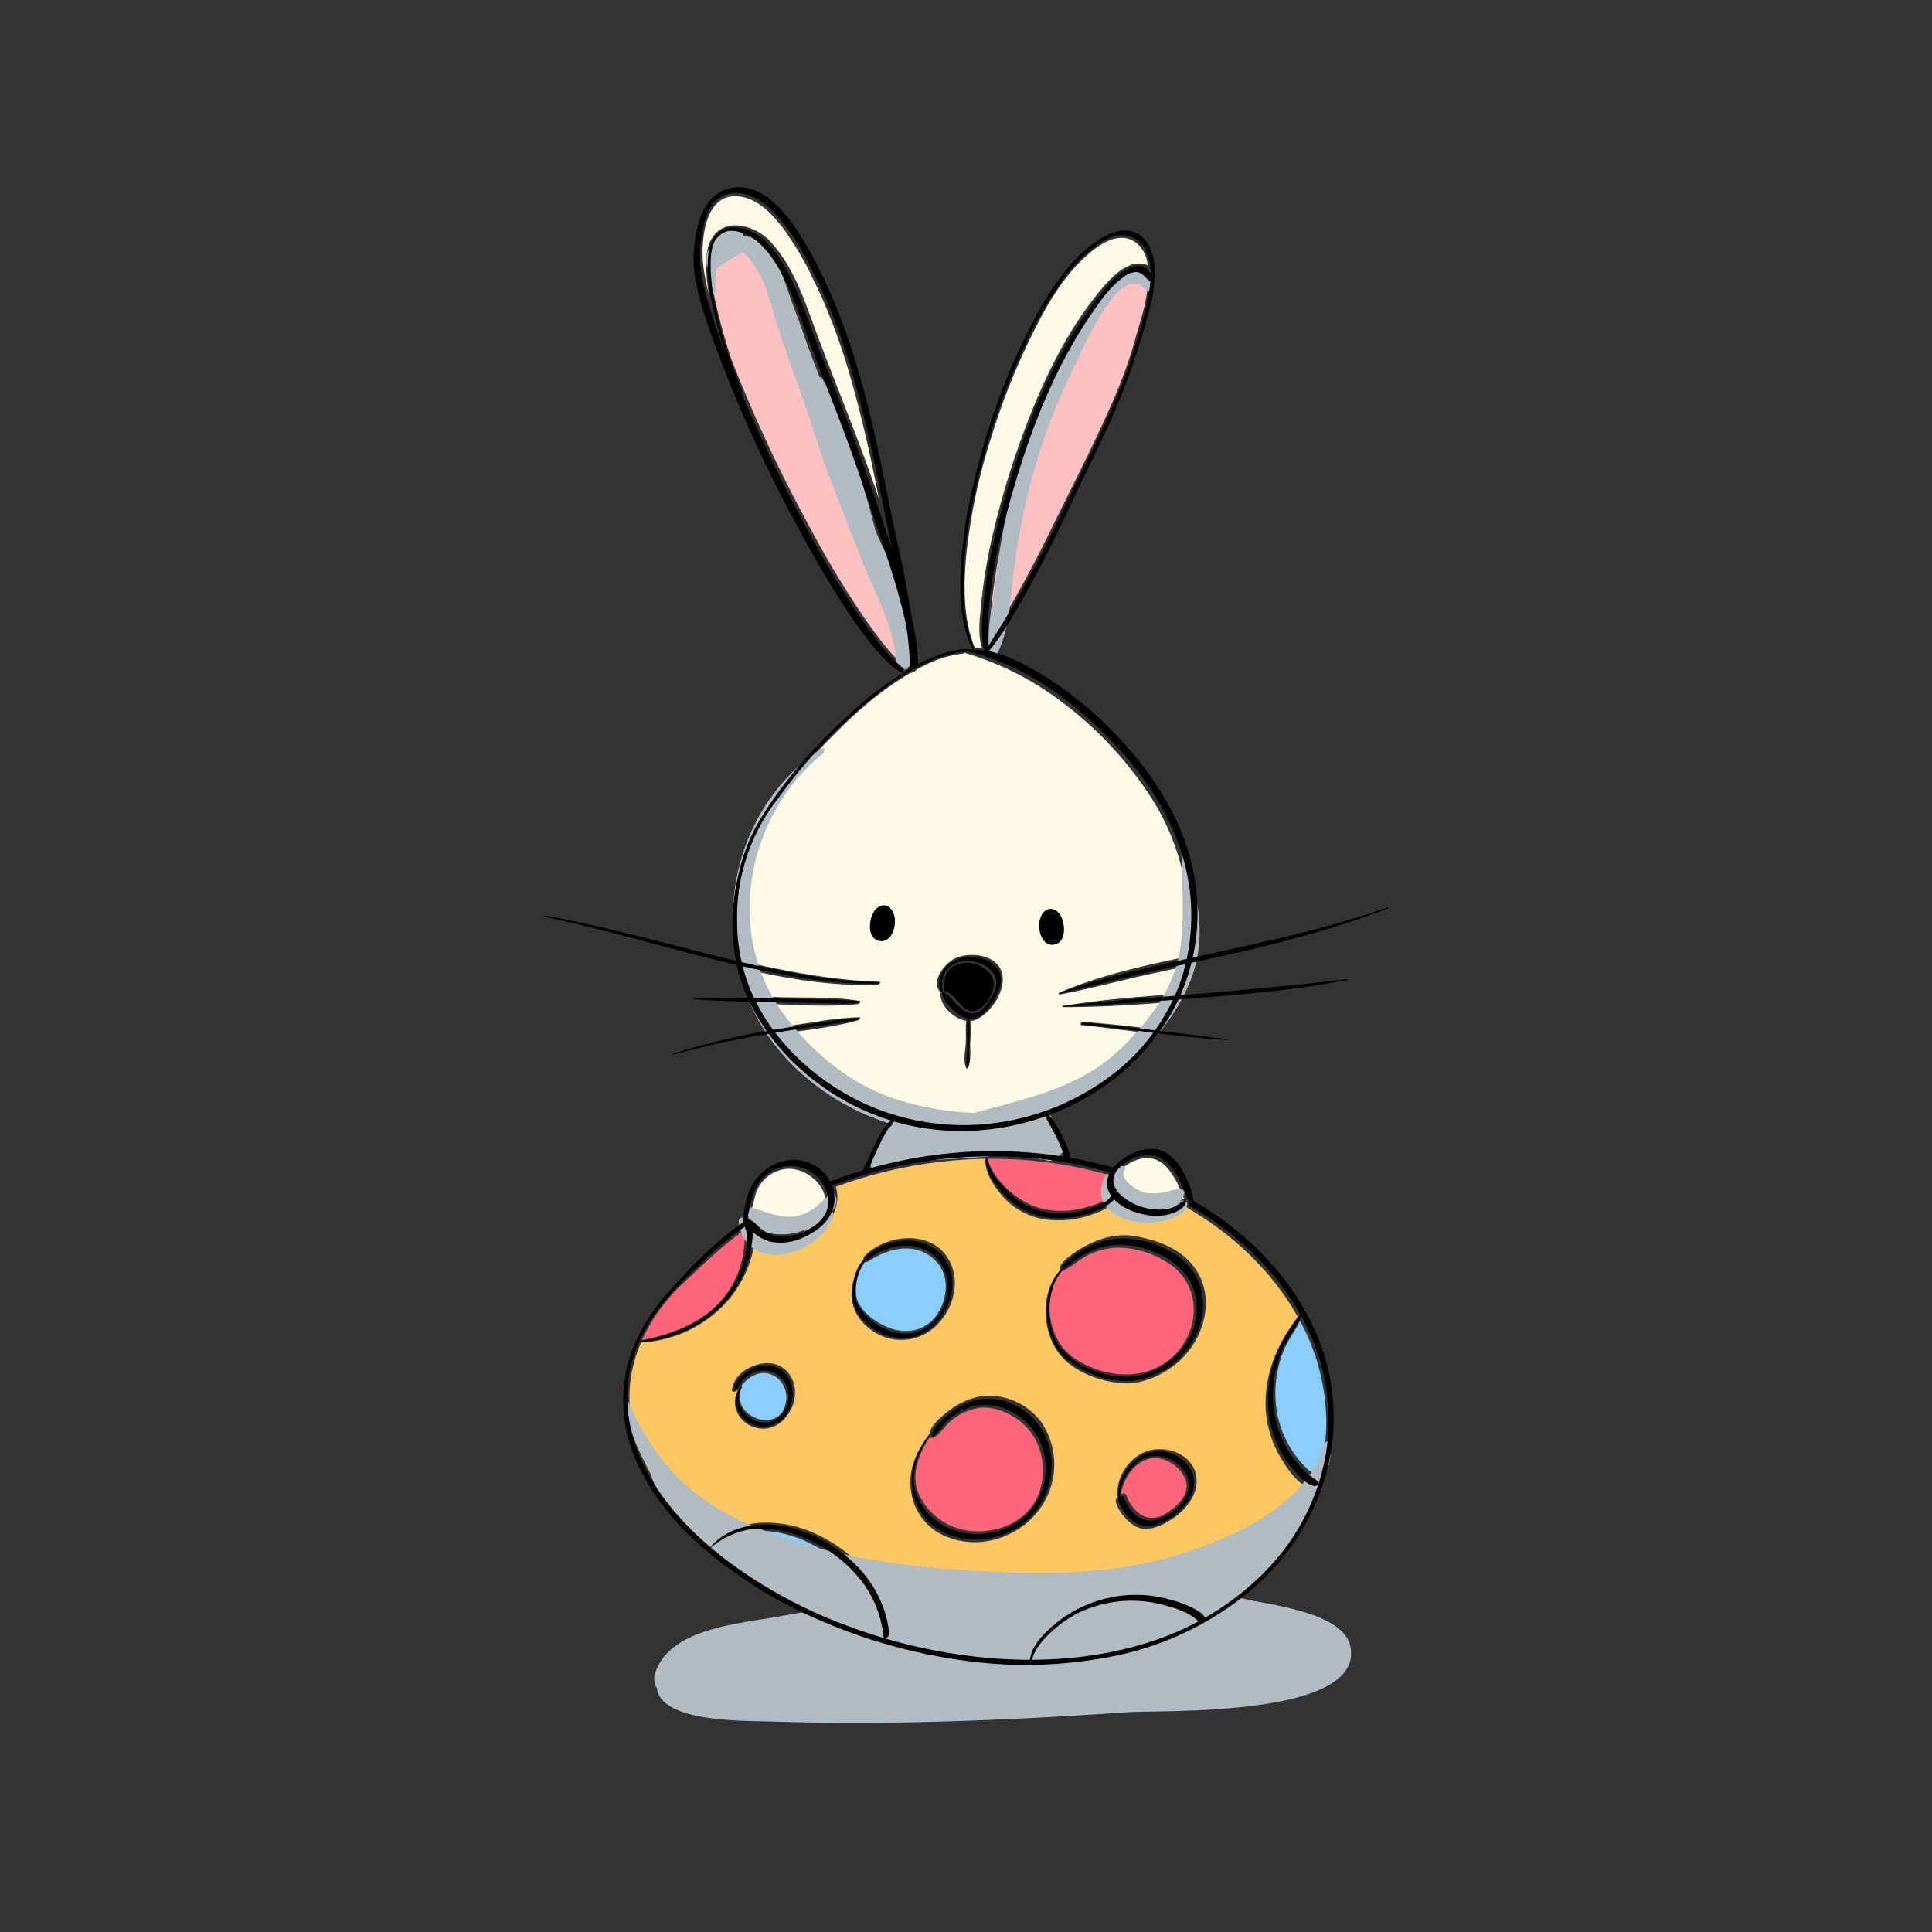<svg xmlns="http://www.w3.org/2000/svg" viewBox="0 0 500 500"><rect x="0" y="0" width="500" height="500" fill="#333333" stroke="none"/><defs><style>.cls-1{isolation:isolate;}.cls-2{fill:#b1bbc4;mix-blend-mode:multiply;}.cls-3{fill:#fffae6;}.cls-4{fill:#ff6679;}.cls-5{fill:#ffc0c0;}.cls-6{fill:#8acdff;}.cls-7{fill:#ffc764;}</style></defs><title>Prancheta 3</title><g class="cls-1"><g id="Camada_1" data-name="Camada 1"><path class="cls-2" d="M349.51,426.23C347.93,417.55,329.79,415.5,323,414c-13.41-3-27.22-4.05-40.94-4.25-27.11-.38-54.25,3.85-80.85,8.66-9.81,1.78-27.76,3-31.56,14.34a4.75,4.75,0,0,0,.38,4.24,4.44,4.44,0,0,0,.24,1.1c2.84,7.66,22.55,7.22,28.71,7.42,30.88,1,61.67-.24,92.47-2.37C300.55,442.48,352.86,444.62,349.51,426.23Z"/><path class="cls-3" d="M195.25,315.19c2.19,2.31,4.86,4.35,8.23,4.09a13.54,13.54,0,0,0,8.22-3.47,7,7,0,0,0,.21-9.34c-2.35-3-6.28-4.77-10.07-3.63a9.35,9.35,0,0,0-6.4,6.62,53.12,53.12,0,0,1-1.66,5.74l.08,0C194.27,315,194.89,314.8,195.25,315.19Z"/><path class="cls-4" d="M269.52,312.77a22.52,22.52,0,0,0,11.41-.3c1.9-.54,4.35-1.11,5.79-2.59a5.79,5.79,0,0,1-1-3.89,6.83,6.83,0,0,1,.59-2.08,110.18,110.18,0,0,0-30.7-4C257.2,305.73,263.84,311.4,269.52,312.77Z"/><path class="cls-3" d="M274.42,298.51c0-.13-.07-.27-.11-.39-.52-1.34-1.13-2.62-1.76-3.91s-1.25-2.36-1.82-3.57a7.49,7.49,0,0,1-.29-1.09,64.4,64.4,0,0,1-35.28,2.4c-1.34-.3-2.69-.65-4-1-1.45,1.65-2.42,4.19-3.24,6-.61,1.34-1.13,3.1-1.87,4.65A119.47,119.47,0,0,1,274.42,298.51Z"/><path class="cls-3" d="M259,289.68c14.94-2.38,29.53-10,38.66-22.22-5.93-.74-11.85-1.55-17.78-2.17-.56-.05,0-.91.42-.88q9.09.78,18.18,1.89a50.54,50.54,0,0,0,2.73-4.31c.48-.87.9-1.75,1.32-2.63-9.17.72-18.35,1.33-27.54,1.28-.19,0,0-.29.11-.31,9.38-1.58,18.87-2.31,28.35-3a48.14,48.14,0,0,0,2.36-7c-3.79.81-7.58,1.61-11.36,2.47-6.74,1.53-13.44,3.34-20.24,4.58-.39.07-.13-.45.07-.54,10.16-4.34,21.22-6.84,32.14-9.11,2.84-14.36-.71-29.56-9-42.09a96.88,96.88,0,0,0-24-25,77.51,77.51,0,0,0-23.8-11.69,1,1,0,0,1-.41.2,29.07,29.07,0,0,0-8.88,2.55c-1,.47-2,1-3,1.49a3,3,0,0,1-1.73,1c-7.28,4.18-13.77,9.85-19.62,15.77a124.52,124.52,0,0,0-17.7,21.88,50.71,50.71,0,0,0-6.94,28.58,45.36,45.36,0,0,0,1.23,8.42c11.51,2.69,23.12,4.82,35,5.25.45,0,0,.68-.34.7-11.43.56-22.87-1.37-34.07-3.9a45.87,45.87,0,0,0,2.67,7.09q3,0,6,.1c6.78.16,13.9-.16,20.59.94.57.1-.07.81-.4.84-7.22.76-14.77.25-22,0l-3.2-.09a49.34,49.34,0,0,0,4,6.3q5.19-.9,10.4-1.63a80.48,80.48,0,0,1,11.15-1.18c.52,0,0,.72-.29.79-6.5,1.82-13.39,2.54-20.13,3.49a52.29,52.29,0,0,0,3.69,4.2C219.57,285.78,239.3,292.83,259,289.68Zm15-53.3c1.49,1.68,2.18,6.89-.74,7.92s-4.46-2.33-4.34-5.05C269.13,235.79,271.84,233.89,274.05,236.38Zm-47,6.94c-2.87-1.16-1.95-6.33-.4-7.95,2.31-2.39,4.94-.38,5,3.09C231.6,241.18,229.88,244.46,227,243.32Zm16.37,14a.79.79,0,0,1,.16-.43c-3.07-2.69,1.13-7.87,3.91-9,4.06-1.66,11.19-.75,12,4.53.68,4.23-3,9.72-6.79,11.45a4.19,4.19,0,0,1-1.51.37,43.81,43.81,0,0,1-.06,5.74c0,2.09.27,4.38-.52,6.33-.05.14-.34.37-.45.17-1-1.74-.21-4.86-.16-6.81s-.07-3.69.1-5.5C246.83,263.68,243.33,260.29,243.41,257.32Z"/><path d="M257.19,254.76c-.12-4.06-5.19-6.31-8.79-5.35-3.87,1-4.07,3.78-4.23,7.08a1,1,0,0,1,.24,0c3,.54,4,5,7.29,5.16C254.39,261.76,257.26,257.18,257.19,254.76Z"/><path class="cls-3" d="M184.42,61.37c3.58-5.28,11.15-2.87,14.81,1,6.54,6.92,9.4,16.7,12.68,25.41C217,101.21,222.45,114.44,227.1,128c.12.37.25.74.38,1.11-1-5-2-9.94-3.14-14.88-3.27-14.36-7.29-28.71-13.88-41.93A79.2,79.2,0,0,0,202.62,59c-3-3.87-7-8.09-12.22-8.22-8.22-.21-9.08,12-8.38,18.07a49.91,49.91,0,0,0,1.46,7.3,45.64,45.64,0,0,1-.69-5.93C182.66,67.29,182.73,63.86,184.42,61.37Z"/><path class="cls-3" d="M252.23,167.67c.64,0,1.27,0,1.89,0-1.15-3.56-.52-8-.17-11.52a134.55,134.55,0,0,1,2.55-16A220.77,220.77,0,0,1,267.2,106c4.3-10.56,9.68-21.12,16.88-30,2.22-2.75,5-6,8.35-7.34a5.85,5.85,0,0,1,4.61,0,8.71,8.71,0,0,0-2.22-5.1c-4-4.07-9.12-1.2-12.78,1.9C275.83,70.67,271.55,77.81,267.9,85a178.62,178.62,0,0,0-11.46,28.5,148.12,148.12,0,0,0-6.38,30.24c-.71,7.83-.8,16.42,2.18,23.83C252.26,167.6,252.23,167.64,252.23,167.67Z"/><path class="cls-5" d="M293.21,71.2a8.61,8.61,0,0,0-3.83,2.36,48.88,48.88,0,0,0-6.16,7.6,132.55,132.55,0,0,0-15.47,30.69A222.44,222.44,0,0,0,259,141.53a130.71,130.71,0,0,0-2.35,14.7c-.29,3.15-.35,6.31-.54,9.45.64-1.16,1.37-2.28,2.11-3.46,1.7-2.71,3.36-5.46,4.93-8.25q4.47-8,8.46-16.16c5.29-10.81,10.88-21.52,15.75-32.53a122.93,122.93,0,0,0,6.38-17.34c1.09-4,2.47-7.88,3.06-12,.13-.89.25-1.88.33-2.91C295.84,72.59,294.66,70.86,293.21,71.2Z"/><path class="cls-5" d="M234.37,172.7a.55.55,0,0,1,.16.53l.32-.2c-.08-2.58-.28-5.15-.57-7.7-.14-1-.31-1.94-.51-2.9-.7-3.22-1.5-6.42-2.43-9.59-1.86-6.39-4-12.72-6.1-19q-6.65-19.91-14.39-39.42c-3.56-8.94-5.95-18.83-11.47-26.83-2.27-3.29-5.17-6.38-9.26-7.15-2.66-.51-4.5.75-5.23,3.31-1.91,6.65.19,14.53,1.92,21,.74,2.76,1.57,5.51,2.47,8.24a375.47,375.47,0,0,0,20.51,43.87,245.92,245.92,0,0,0,13.44,22.38C226.49,163.92,230,168.92,234.37,172.7Z"/><path class="cls-4" d="M241.63,372.05c-.26.14-.71.19-.84-.16,0-.06,0-.12,0-.19-3.28,4.85-5.62,11.09-2.21,16.48a16.54,16.54,0,0,0,12,7.95c7.7,1,16.1-2.54,18.55-10.43,1.93-6.26.24-13.58-5-17.77-2.87-2.3-7.35-4.21-11.1-3.5a14.81,14.81,0,0,0-6.83,3.23C244.53,369,243.53,371.05,241.63,372.05Z"/><path class="cls-4" d="M277.9,351.4c7.81,5.35,19,6.36,26.13-.78,6.62-6.64,6.86-17.85-1.25-23.43a24,24,0,0,0-13.15-4.31,18,18,0,0,0-8.16,2c-2.12,1.12-3.89,2.7-6,3.87a1.07,1.07,0,0,1-.63.17C269.49,335.4,271.07,346.71,277.9,351.4Z"/><path class="cls-6" d="M242.53,340.17c2.61-3.86,3.31-9.71,0-13.44-4.88-5.51-12.14-4-17.67-.39a1.18,1.18,0,0,1-1,.25,12.63,12.63,0,0,0-2.3,8.47c.31,3.58,4.22,6.55,7.21,8C233.61,345.5,239.36,344.89,242.53,340.17Z"/><path class="cls-7" d="M252.46,428.16a131.59,131.59,0,0,0,14,.79c.52-3.16,2.67-5.65,5.11-7.84a33.71,33.71,0,0,1,11.57-7.06c9.16-3.17,21.6-3,29.28,3.62a.75.75,0,0,1,.09.15c1.28-.75,2.53-1.53,3.77-2.36,11-7.39,19.72-18,24-30.31a.86.86,0,0,1-.3.05c-3.53-.06-6.92-5.2-8.53-7.94a27.47,27.47,0,0,1-3.91-13c-.29-8.95,3.08-16.5,8.31-23.46-6.53-11.68-16.81-21.4-28.47-28.15a.69.69,0,0,1-.35-.51c-1.06,1.65-3.56,2.68-5.26,3a15.79,15.79,0,0,1-7.57-.43,16.28,16.28,0,0,1-6.1-3.27,15.79,15.79,0,0,1-5.28,2.8,25.6,25.6,0,0,1-12.5,1.32,18.15,18.15,0,0,1-10.82-5.95c-2.25-2.59-4.73-6.13-4.47-9.72a118,118,0,0,0-38.71,7.25c1.21,4.15-.57,8.48-4.07,11.28a18,18,0,0,1-10.31,4.05,11,11,0,0,1-6.52-2,29.7,29.7,0,0,1-8.11,17.28,32,32,0,0,1-21.39,9.69,35.44,35.44,0,0,0-2.7,19.14c2,13.4,10.71,24.66,21,33.38,2.54-3.53,7.51-5.35,11.63-5.79a29.79,29.79,0,0,1,15.68,3c10.26,4.86,18.18,13.79,19.36,25.41a1.81,1.81,0,0,1-.6,1.27A137.31,137.31,0,0,0,252.46,428.16Zm-47.12-65c-1.1,3.53-4.15,6.77-8.13,6.57-5.25-.26-8.63-5.46-6.23-10-.61.42-1.64.81-1.53-.12.58-5,8-8.4,12.36-6.1C205.27,355.31,206.49,359.48,205.34,363.14Zm96.29,31c-2.24,1.15-5.22,2.25-7.64.92a11.72,11.72,0,0,1-5.19-6.23,1.55,1.55,0,0,1,.48-1.5c-.59-4.73,2.59-9.75,7-11.58,4.68-1.94,11.69.05,13.14,5.49S306.17,391.8,301.63,394.14Zm-27.22-65.47a1.27,1.27,0,0,1,.16-1.34,10.39,10.39,0,0,1,1.75-1.88c4.76-3.75,11-6.59,17.19-5.59,4.94.8,10.23,2.56,13.89,6.14,8,7.87,4.9,20.71-3.33,27.18-3.9,3.07-9.11,5.26-14.16,4.75s-10.59-2.46-14.34-6C269.7,346.47,268.71,334.75,274.41,328.67Zm-14.54,33a17,17,0,0,1,9.75,6.55,19.56,19.56,0,0,1,.14,21.29c-4.92,7.72-15.15,11.67-23.92,8.48a14.71,14.71,0,0,1-10-11.66c-1-5.7,1.3-10.95,4.79-15.31.12-2.17,3.25-4.64,4.61-5.71C249.52,362,254.56,360.3,259.87,361.71ZM224.7,343.56a10.89,10.89,0,0,1-4.13-10.78c.39-2.2,1.14-5,2.89-6.7a1.44,1.44,0,0,1,.48-1.21c5.47-5.37,16.59-6.6,21.22.49,3.44,5.27,2.07,12.25-2,16.81A13,13,0,0,1,224.7,343.56Z"/><path class="cls-4" d="M297.14,377.6c-3.86,1.14-6.42,5.21-7.07,9.11.57-.32,1.15-.36,1.38.22,1.57,4.1,5.07,7.45,9.56,5.15,3.25-1.67,7.52-5.51,5.63-9.6C305.11,379.16,300.86,376.49,297.14,377.6Z"/><path class="cls-4" d="M188.25,334.52a24.66,24.66,0,0,0,4.29-11.6,12.15,12.15,0,0,0,.11-3,7.61,7.61,0,0,0-.43-1.3c-5.57,4-10.5,8.88-15.51,13.55a46.87,46.87,0,0,0-9.11,11.74c-.51.94-1,1.91-1.42,2.89C174.54,345.18,183.22,341.75,188.25,334.52Z"/><path class="cls-6" d="M210.36,399.8a30.32,30.32,0,0,0-13.79-3.66,18.64,18.64,0,0,0-7.34,1.39,36.82,36.82,0,0,0-4.69,2.7,100.88,100.88,0,0,0,8.15,6.17,128.7,128.7,0,0,0,35.19,16.7C226.52,412.84,219.44,404.41,210.36,399.8Z"/><path class="cls-6" d="M200.9,356.41c-3.44-2.31-6.89-.58-9.08,2.36.17,0,.29.08.17.35-3.33,7.61,10,12.42,11.4,3.78A6.56,6.56,0,0,0,200.9,356.41Z"/><path class="cls-3" d="M296.82,311.78a12.58,12.58,0,0,0,5.72.29c1.49-.35,2.52-1.48,3.92-1.86-.81-1.5-1.33-3.3-2.12-4.69-1.17-2-2.72-4.41-5-5.32-2.81-1.11-5.69-.16-8.07,1.53-1.27.9-2.82,2.23-2.35,4C289.83,309.1,293.69,311,296.82,311.78Z"/><path class="cls-4" d="M284.88,415.92A29.31,29.31,0,0,0,274,421.2c-2.43,1.94-5.36,4.63-6.49,7.74,14.29-.09,28.69-2.71,41.36-9.17a25,25,0,0,0-10.55-4.2A30.19,30.19,0,0,0,284.88,415.92Z"/><path class="cls-6" d="M330.16,363a26.6,26.6,0,0,0,4.34,12.55,26.13,26.13,0,0,0,3.87,4.64c.88.8,2,1.38,2.78,2.2a51.17,51.17,0,0,0,2.08-15.13,55.64,55.64,0,0,0-6.79-25.41c-1.31,2.69-3.22,5.09-4.31,7.89A29.62,29.62,0,0,0,330.16,363Z"/><path class="cls-2" d="M307,219.21c-.1-.56-1,.27-1,.62-.34,8.9.84,18.25-.79,27-1.78,9.52-8.09,17.57-14.79,24.2-10.56,10.46-24.63,13.19-38.33,17a76.14,76.14,0,0,1-21.54-4c-11.38-4.13-21.21-12.39-28.16-22.18-15-21-8.87-51.07,10.45-66.72.82-.66.73-2.06-.46-1.26-21.25,14.32-28.12,42.12-18.44,65.36,6.33,15.22,21,27,37.16,31.81a4.21,4.21,0,0,0-.65.55,2.52,2.52,0,0,0-1.18.93c-.09.14-.16.29-.24.43h0l0,.05a37.33,37.33,0,0,0-3.61,8.23,1.06,1.06,0,0,0,1.38,1.38c11.86-3.5,24.24-1.89,36.23-4.51l.17-.06,2.31.57a12.06,12.06,0,0,1,3.09,1.22A1.77,1.77,0,0,0,270,300c.26.1.54.19.8.3,2.1.93,6.4-3.36,4.38-5.16a2.83,2.83,0,0,0-1.66-.73,7.46,7.46,0,0,0-.19-1.15c-.36-1.33-.74-2.66-1.13-4-.17-.93-1.53-.66-2.07-.4l-.18.11a1.8,1.8,0,0,0-2.08-.16,23.09,23.09,0,0,0-2.38.63,1.75,1.75,0,0,0,.16-.2,65,65,0,0,0,30-17.2c5.82-5.76,11.18-13.42,13.5-21.36C312.3,239.71,309,230.05,307,219.21Z"/><path class="cls-2" d="M215.73,308.75c-.23-.25-.66.06-.83.21-3.18,2.86-5.34,5.49-9.92,5.89-3.78.33-7.57-1.61-11.1-2.49a.26.26,0,0,0-.28.24c-.15,1.92.08,3.2,1,4.21-.75-.54-1.48-1.09-2.14-1.64-.48-.39-1.36.42-1.29.93,1.78,14,20.69,9.1,24.41-1.23a1.45,1.45,0,0,0-.25-1.43C216.55,311.92,217,310.28,215.73,308.75ZM204.92,320a11,11,0,0,1-7.17-1.23A15.64,15.64,0,0,0,206,319a15,15,0,0,0,2.84-1A8,8,0,0,1,204.92,320Z"/><path class="cls-2" d="M305.27,310.69a3.54,3.54,0,0,0,1.26-1.91c.27-1.54-2.6-.93-3.24-.73a15,15,0,0,1-7,.61c-1.72-.32-6.69-3.35-5.3-5.75.82-1.39-1-1.36-1.72-.65a5.11,5.11,0,0,0-1.4,2.9,2.91,2.91,0,0,0-1.31-1.35c-.16-.08-.36.13-.43.26-5.67,11.25,10.52,14.69,18.06,10.83,1.29-.66,3.07-1.68,3.05-3.39C307.24,310.92,306.41,310.71,305.27,310.69Z"/><path class="cls-2" d="M341.82,383.2c2.22-3.28,3.24-6.71,2-10-.22-.58-1,.24-1.09.53-4.94,17.38-28,26.33-43.57,30.16-16.94,4.16-34.94,3.48-52.21,2.27S212.45,402,196.3,395.55c-16.51-6.6-26.68-16.56-33.63-32.64-.19-.44-.94.18-.88.52a44.11,44.11,0,0,0,6.31,17,23.06,23.06,0,0,0,6.09,10.67C188.56,411.62,216,422,239.48,427.16c16.2,3.59,42.42,6.5,59.47-2.38,18.36-4.66,38-24.46,43-41C342,383.47,341.94,383.3,341.82,383.2Z"/><path class="cls-2" d="M291.1,70.42c-8.31,5.14-12.48,15.68-16.71,24a173.79,173.79,0,0,0-13.45,36.72,149.75,149.75,0,0,0-3.1,18.1c-.82,6.76-2.88,14.16-1.57,20.9.17.89,1.49-.32,1.65-.61,3.05-6,3.36-12.3,4.11-18.88a180.81,180.81,0,0,1,6.12-30.77,160.13,160.13,0,0,1,10.07-25.41c2.17-4.45,12.09-27.8,18.29-19.25.64.89,1.94-.87,2-1.44C299,68.87,294.93,68.06,291.1,70.42Z"/><path class="cls-2" d="M226.58,137.37c-1.31-5.23-2.81-10.4-4.43-15.58-2.53-8.1-4.75-17-9.56-24.06-.13-.19-.37,0-.51.2-1.91-5.31-3.84-10.62-5.88-15.89-2.25-5.82-5.24-21-13.89-20.91,0-1.55-1.31-2.2-2.75-1.92a8,8,0,0,0-3.94,2.34,10.52,10.52,0,0,0-2.69,4.26,6,6,0,0,0-.06,1.69A3.27,3.27,0,0,0,183,69c.2.38.63.2.92,0a14,14,0,0,0,.28,7c.16.52,1-.24,1-.58a20.93,20.93,0,0,1,.38-6.11l6.67-4.12a20.44,20.44,0,0,1,3.85,4.91c2.09,3.41,3.08,7.59,4.22,11.38,3,10,7,19.77,10.15,29.77,3.64,11.56,8.33,22.72,12.69,34,3.3,8.54,8.82,17.81,8.74,27.14,0,3.24,4.84-.36,5-2.42C237.9,159.6,230.83,147.21,226.58,137.37Z"/><path d="M249.83,167.92c-5.25.5-10.2,2.71-14.71,5.36A92.4,92.4,0,0,0,220,184.67c-8.83,8-17.13,17.26-23.34,27.47a48.3,48.3,0,0,0-5.72,15,52.55,52.55,0,0,0-.49,21.52c2.85,14.44,12.88,26.53,25.07,34.35a61.6,61.6,0,0,0,33.12,9.69,65.41,65.41,0,0,0,32-8.38,59,59,0,0,0,22.9-22.76A52.89,52.89,0,0,0,309.25,228c-2.2-14.19-9.92-26.64-19.62-37a98.71,98.71,0,0,0-16.49-14.18,74.69,74.69,0,0,0-8.27-4.91,35.39,35.39,0,0,0-8.11-3.2,35.77,35.77,0,0,0-7-.65c-.22,0-.55.5-.24.51a22.89,22.89,0,0,1,6.68,1.75,68.83,68.83,0,0,1,7.68,3.22,82.88,82.88,0,0,1,16.31,11.15c10.66,9.15,20.22,20.77,24.95,34.14a53.64,53.64,0,0,1,.54,34.72,52.77,52.77,0,0,1-18.51,25.07,63.3,63.3,0,0,1-29.61,12,61.65,61.65,0,0,1-32.9-4.6c-12.34-5.44-23.53-15.28-29.4-27.52a46.07,46.07,0,0,1-4.49-20.05,49.66,49.66,0,0,1,10.73-32A139.68,139.68,0,0,1,213,192.54a123.91,123.91,0,0,1,14.21-13.08,60.94,60.94,0,0,1,15.09-9,27.92,27.92,0,0,1,7.13-1.78c.35,0,.85-.84.38-.79Z"/><path d="M244.07,257a7.45,7.45,0,0,1,.54-5.45,6.34,6.34,0,0,1,4.23-2.7c3.57-.68,8.93,1.23,9,5.48,0,1.95-1.21,3.79-2.31,5.31-.79,1.12-1.86,2.42-3.3,2.64a4.87,4.87,0,0,1-3.55-1.33,18.12,18.12,0,0,1-1.94-1.88c-.35-.4-.68-.82-1-1.21s-1-.64-1.39-1.07c-.2-.19-.67.25-.55.47.29.53.23.91.54,1.41a11.56,11.56,0,0,0,1,1.29,16.64,16.64,0,0,0,2.2,2.16,6.16,6.16,0,0,0,3.48,1.53c3.11.11,5.27-3.13,6.62-5.48,1.72-3,2.25-6.51-.86-8.82a9.48,9.48,0,0,0-10.23-.48c-2.7,1.65-4.75,5.43-2.54,8.24.05.06.14-.06.13-.11Z"/><path d="M269,239.25c-.12,2.72,1.45,6.07,4.34,5.05s2.23-6.24.74-7.92C271.84,233.89,269.13,235.79,269,239.25Z"/><path d="M231.59,238.46c0,2.72-1.71,6-4.55,4.86s-1.95-6.33-.4-7.95C229,233,231.58,235,231.59,238.46Z"/><path d="M250.45,262.85a53.09,53.09,0,0,0-.13,6.68c0,1.2-.07,2.41-.1,3.61a8.91,8.91,0,0,0,.1,3.26c0,.13.22-.06.24-.12a11.88,11.88,0,0,0,.26-3.21c0-1.27.07-2.55.09-3.82s0-2.34,0-3.51a12.77,12.77,0,0,0-.18-3c0-.16-.3.06-.31.14Z"/><path d="M274.26,257.2c10.84-2.67,21.66-5.36,32.58-7.71s21.93-4.79,32.74-7.88q9.92-2.84,19.58-6.49c.12-.05.23-.35,0-.28-21.71,7.55-44.34,11.26-66.61,16.7a169,169,0,0,0-18.3,5.39c-.11,0-.23.32,0,.27Z"/><path d="M275,260.56c9.48-.4,18.95-1.06,28.42-1.77,9.67-.73,19.35-1.48,29-2.65q8.07-1,16.06-2.49c.11,0,.26-.29.1-.27-19.1,2.34-38.28,3.81-57.46,5.38-5.36.44-10.71,1-16.05,1.64-.06,0-.15.17,0,.16Z"/><path d="M280,265.08c12.5,1.23,24.93,3.35,37.48,4.08.09,0,.23-.19.1-.21-12.44-1.5-24.88-3.21-37.36-4.32-.21,0-.5.42-.22.45Z"/><path d="M227.55,254.18c-11.33-.14-22.64-2.26-33.65-4.74-11.75-2.65-23.34-5.94-35.06-8.71C152.9,239.33,147,238,141,236.92c-.13,0-.34.29-.19.32,22.93,4.76,45.15,12.62,68.37,16.06a103.26,103.26,0,0,0,18.25,1.24c.15,0,.4-.36.17-.36Z"/><path d="M222.35,259.15a98.79,98.79,0,0,0-10.75-.45c-3.48-.1-7-.18-10.44-.26-7.13-.15-14.32-.35-21.46-.11-.11,0-.3.25-.13.26,7,.55,14.11.64,21.15.79l10.46.19c3.62.05,7.34.3,11,0,.17,0,.5-.39.21-.43Z"/><path d="M222.25,263.42c-3.83.18-7.68.9-11.47,1.44-4.09.58-8.17,1.22-12.24,1.95a174.41,174.41,0,0,0-24.29,5.9c-.11,0-.25.31-.07.25a230.34,230.34,0,0,1,23.92-5.27c4-.69,8-1.3,12-1.92s8.06-1,12-1.95c.14,0,.41-.42.15-.4Z"/><path d="M288.75,302.32A115.86,115.86,0,0,0,230.51,301a119,119,0,0,0-16.3,5c-.71.28-1.06,1.69,0,1.28A117.18,117.18,0,0,1,272,300.23a105.89,105.89,0,0,1,15.83,3.36c.59.17,1.57-1.07.91-1.27Z"/><path d="M192.2,316.41a86.57,86.57,0,0,0-9.83,8.11c-3.13,2.93-5.94,6.1-8.83,9.27a50.9,50.9,0,0,0-9.1,13.61,37.45,37.45,0,0,0-1.11,27.25c3.32,9.77,10,18.14,17.56,25a114.11,114.11,0,0,0,30.42,19.29,140.06,140.06,0,0,0,37.55,10.72,115.26,115.26,0,0,0,39.08-1A79.65,79.65,0,0,0,323.22,412a62.58,62.58,0,0,0,19.24-28.08,54.88,54.88,0,0,0,.31-33c-4.1-13.49-13.25-25.14-24.31-33.69a86.63,86.63,0,0,0-9.73-6.49c-.52-.3-1.55.9-.91,1.27,12.83,7.38,24.09,18.25,30.53,31.7a54.76,54.76,0,0,1,4.76,32.73,57.6,57.6,0,0,1-14.71,29.26,72.72,72.72,0,0,1-31.64,19.48c-12.38,3.89-25.58,4.95-38.49,4.09a137.38,137.38,0,0,1-37.57-8,123.5,123.5,0,0,1-32.14-17.1c-8.33-6.26-16-13.9-21-23.13-4.37-8.08-6.41-17.37-4.5-26.46A39.93,39.93,0,0,1,168.88,341c3.91-5.95,9.16-10.83,14.32-15.67a82.46,82.46,0,0,1,9.43-7.77c.83-.58.64-1.91-.43-1.17Z"/><path d="M232,289.45c-1.05-.06-1.87.84-2.49,1.58a22.91,22.91,0,0,0-2.71,4.41c-.84,1.66-1.6,3.36-2.34,5.07-.35.8-1.61,2.66-1.22,3.57.09.19.33.1.45,0,.91-.61,1.27-1.89,1.68-2.84.64-1.49,1.28-3,2-4.44a40.33,40.33,0,0,1,2.24-4.27,6.5,6.5,0,0,1,2.32-2.63c.12-.06.41-.45.11-.46Z"/><path d="M270.25,288.4a3,3,0,0,1,.43.76c.24.48.47,1,.74,1.45.71,1.26,1.39,2.51,2,3.8a31,31,0,0,1,1.69,3.88c.17.51.27,2.25.88,2.46.15.05.3-.06.41-.16.8-.72.43-1.93.14-2.79a30.19,30.19,0,0,0-1.88-4.28c-1-1.82-2.17-4.6-4.15-5.47-.15-.07-.45.24-.3.35Z"/><path d="M192.66,317c1.14-2.47,1.39-5.13,2.2-7.7a10.57,10.57,0,0,1,5.21-6.4,9.8,9.8,0,0,1,9.48.2,9.64,9.64,0,0,1,4.8,7c.36,3.5-1.81,6.26-4.75,7.89-2.6,1.44-5.8,2.48-8.77,1.86a9.53,9.53,0,0,1-3.88-1.84c-1.1-.84-1.95-2.28-3.37-2.43a.64.64,0,0,0-.57.57c0,1.48,1.56,2.54,2.67,3.36a10.66,10.66,0,0,0,3.71,1.84,13.68,13.68,0,0,0,8.73-1.2c3.78-1.64,7.36-4.72,7.83-9.05a9.92,9.92,0,0,0-4.17-8.85,11,11,0,0,0-10.6-1.25,13,13,0,0,0-6.83,6.32c-1.47,3-1.87,6.48-2.21,9.76,0,.33.46,0,.52-.13Z"/><path d="M308.88,310.93a20.14,20.14,0,0,0-2.47-7.2A13.51,13.51,0,0,0,302,298.5c-4.22-2.69-9.56-.35-12.93,2.7-2.49,2.25-3.53,5.47-1.43,8.34s5.7,4.29,9,4.87a13.66,13.66,0,0,0,6-.18c1.44-.41,4.05-1.46,4.27-3.19,0-.3-.16-.38-.42-.28-1.25.5-2.11,1.51-3.46,1.9a11.82,11.82,0,0,1-4.55.29,14.87,14.87,0,0,1-8.42-3.67c-1.86-1.76-2.73-4.27-.94-6.42,2.57-3.11,7.74-5.2,11.46-3a12.7,12.7,0,0,1,4.36,5c1.18,2.13,1.8,4.59,3.08,6.66.25.41.9-.17.87-.52Z"/><path d="M234,173.12c-4.12-3.23-7.37-7.73-10.37-12A219.55,219.55,0,0,1,211.4,141.5,388.55,388.55,0,0,1,189,94.62a161.83,161.83,0,0,1-6.54-19.27,34.48,34.48,0,0,1-.67-15.68c.71-3.6,2.21-8.14,6.11-9.36,4.47-1.38,8.9,1.22,12,4.23a49,49,0,0,1,8.34,11.68,140.17,140.17,0,0,1,7.32,15.6c5,12.71,8.26,26,11.07,39.39,1.39,6.61,2.65,13.25,4,19.87,1.49,7.09,3.07,14.17,4,21.36a103,103,0,0,1,.91,10.52c0,1,1.65,0,1.62-.78-.68-14.56-4.44-28.86-7.3-43.1-2.75-13.69-5.63-27.4-10.1-40.64a147.18,147.18,0,0,0-8-19.25,80.13,80.13,0,0,0-7-11.74c-2.7-3.63-6.22-7.45-10.75-8.62a9.83,9.83,0,0,0-10.5,3.32c-2.48,3.14-3.37,7.34-3.78,11.24a30.52,30.52,0,0,0,.06,7.64c.89,5.92,2.88,11.7,4.89,17.32a359.4,359.4,0,0,0,21.54,47.58c3.93,7.37,8.09,14.63,12.69,21.61,3.39,5.13,7,10.34,11.55,14.5a19.88,19.88,0,0,0,2.53,1.93c.41.26,1.24-.55.85-.85Z"/><path d="M252.07,167.7c-2.16-4.95-2.72-10.58-2.76-15.92a103.9,103.9,0,0,1,2.14-20.28,180.3,180.3,0,0,1,13.9-42.25,103.36,103.36,0,0,1,9.12-16.1A43.59,43.59,0,0,1,279,67.69c2.66-2.66,5.8-5.54,9.51-6.57,4-1.11,7.43,1.39,8.6,5.22s.59,7.94-.17,11.71-1.94,7.3-3,10.92a127.85,127.85,0,0,1-5.65,15.4c-4.26,9.85-9.25,19.37-13.88,29a282.4,282.4,0,0,1-15.54,28.88c-1.36,2.15-2.72,4.24-3.89,6.5-.21.42.31.44.52.2,3.66-4.14,6.39-9.11,9.13-13.89s5.43-9.93,7.94-15,4.8-10.18,7.26-15.24,4.94-10.1,7.25-15.22a185.44,185.44,0,0,0,10.07-28.22,39.26,39.26,0,0,0,1.66-11.79c-.14-3.42-1.15-7.08-4.25-9-3.31-2-7.24-.43-10.2,1.48a36.65,36.65,0,0,0-7.35,6.5,73.91,73.91,0,0,0-9.53,14.43,175,175,0,0,0-15.59,42.46A124.55,124.55,0,0,0,248.65,147c-.3,5.83-.21,12,1.67,17.61a24.51,24.51,0,0,0,1.39,3.36c.09.19.43-.1.36-.26Z"/><path d="M255.6,168.66c-.51-14.94,2.88-29.42,7.14-43.63,5-16.82,11.69-33.08,22.19-47.27a26.87,26.87,0,0,1,5.88-6.11,5.39,5.39,0,0,1,3.41-1.25c1.33.14,2.22,1.4,3.14,2.24.27.25.79-.27.76-.55a3.33,3.33,0,0,0-1.89-3,4.31,4.31,0,0,0-3.14,0c-2.54.83-4.68,2.88-6.46,4.8a61.69,61.69,0,0,0-5.2,6.74A117.61,117.61,0,0,0,274,92.73a163.94,163.94,0,0,0-11,26.67,210.81,210.81,0,0,0-6.72,24.93,127,127,0,0,0-1.88,13.6c-.28,3.61-.6,7.59.55,11.08.11.32.6-.15.59-.35Z"/><path d="M192.18,101.34a107.61,107.61,0,0,1-6.52-19.86,55.39,55.39,0,0,1-1.76-12.6c0-2.67.16-6.53,2.56-8.28,2.84-2.07,7.29,0,9.58,1.94,4.22,3.59,6.77,9,8.9,14s3.69,9.94,5.62,14.88c3.12,8,6.25,15.88,9.17,23.89,3.08,8.49,5.94,17.05,8.78,25.62,2.76,8.35,5.44,16.76,6.86,25.46.33,2.06.56,4.13.93,6.18.13.7,1.32-.32,1.32-.78a62,62,0,0,0-2.08-13.51c-1-4.39-2.31-8.72-3.68-13q-4.25-13.35-9-26.54t-9.94-26c-2.11-5.19-3.86-10.51-6-15.67s-4.71-10.74-8.85-14.68c-2.61-2.5-6.86-4.44-10.5-3.12-2.72,1-3.87,3.8-4.25,6.46a36.37,36.37,0,0,0,.75,11.76,103.51,103.51,0,0,0,3.48,13.21,63.25,63.25,0,0,0,3.75,9.6c.23.42.46.83.71,1.24,0,.08.2,0,.16-.12Z"/><path d="M191.51,359.06a6.61,6.61,0,0,0,3.23,9.6,7.27,7.27,0,0,0,8.22-1.93c3.66-4.15,2.82-11.91-3.22-13.2a8.11,8.11,0,0,0-6.17,1.29,9.82,9.82,0,0,0-2.78,2.63c-.41.6-1.15,1.68-.57,2.36.11.14.33-.06.39-.14.51-.61.78-1.35,1.25-2a7.33,7.33,0,0,1,2.29-2,6.64,6.64,0,0,1,4.92-.83,6.23,6.23,0,0,1,4.66,4.33c1.35,4.46-1.64,9.46-6.59,8.94-4.07-.43-7.45-5.11-5.31-9,.14-.25-.22-.22-.32-.06Z"/><path d="M183.87,400.59a21.27,21.27,0,0,1,9.88-4.74,25.32,25.32,0,0,1,11,.95,36.42,36.42,0,0,1,18.37,12.55,28.43,28.43,0,0,1,5.54,14.22c.08.91,1.52,0,1.46-.7-.81-9-6.06-16.73-13.33-21.82-6.34-4.44-14.42-7.44-22.25-6.26-4,.6-8.22,2.47-10.77,5.75,0,0,0,.09.06,0Z"/><path d="M241,370.78c-3.07,3.8-5.37,8.4-5,13.4a14.69,14.69,0,0,0,6.38,11.31c6.47,4.29,15.43,3.71,21.7-.68a19.13,19.13,0,0,0,8.07-15.56A17.13,17.13,0,0,0,264,364.38a15.72,15.72,0,0,0-11.59-2.05,18.38,18.38,0,0,0-6.7,3.42c-1.77,1.4-4.05,3.35-4.51,5.66-.09.46.44.32.64.12,1.48-1.52,2.63-3.27,4.31-4.61a16.12,16.12,0,0,1,5.52-2.92,14.28,14.28,0,0,1,9.87,1.22,16.22,16.22,0,0,1,8.92,12.42,17,17,0,0,1-5,14.65,18.69,18.69,0,0,1-19.39,3.41,15.46,15.46,0,0,1-9-9.37c-1.79-5.48.81-11.13,4.08-15.47.15-.19-.09-.22-.2-.08Z"/><path d="M225,325.14c-2.24.95-3.28,3.67-3.85,5.86-.71,2.74-.89,5.74.55,8.29,2.8,5,9.44,8.25,15,6.6,8.55-2.52,13.45-15,6.45-21.67-5.2-4.92-14-3.67-19,.95-.52.47-.21,1.26.47.75,4.59-3.46,11.15-5.09,16.2-1.63a10.45,10.45,0,0,1,4.32,10.18A12.69,12.69,0,0,1,239,344c-4.58,2.43-9.77.78-13.58-2.33a12.73,12.73,0,0,1-3.49-4.1,7.55,7.55,0,0,1-.58-3.9c.2-2.82,1.11-6.75,3.74-8.3.09-.05.17-.26,0-.19Z"/><path d="M165.5,347.32c12.83-.69,25.63-9.5,28.48-22.45.37-1.7,1.93-8-.65-8.36-.35-.05-.7.44-.64.75a15.11,15.11,0,0,0,.47,1.44,7.61,7.61,0,0,1,.16,2.28,27.62,27.62,0,0,1-.49,3.84,24.31,24.31,0,0,1-3.32,8.49,29.47,29.47,0,0,1-13.83,11.09A41.77,41.77,0,0,1,165.61,347c-.11,0-.27.29-.11.28Z"/><path d="M255.15,299.7c-.12,2.91,1.65,5.63,3.36,7.84a20.18,20.18,0,0,0,7.18,5.95c5.72,2.69,12.63,2.1,18.35-.28a11.73,11.73,0,0,0,3.74-2.23c.45-.43,1.61-1.74.64-2.17-.18-.08-.42.12-.51.25a6.13,6.13,0,0,1-2.75,2.45,19.85,19.85,0,0,1-3.65,1.38,23.65,23.65,0,0,1-11.54.64,18.93,18.93,0,0,1-9.23-5.24c-2.33-2.29-5-5.31-5.35-8.7,0-.16-.24,0-.24.11Z"/><path d="M275.42,327.84c-5.26,4.51-5.57,13.76-2.75,19.65,1.59,3.31,4.66,5.57,7.89,7.17a23.9,23.9,0,0,0,12,2.74,21.12,21.12,0,0,0,17.71-13.62,16.86,16.86,0,0,0-.09-12.17,16.59,16.59,0,0,0-7.42-7.77,24.75,24.75,0,0,0-13.64-3.29,22.51,22.51,0,0,0-14,6.79c-.48.53-.25,1.35.51.8a46.57,46.57,0,0,1,5.56-3.79,20,20,0,0,1,6.16-2.06A22.28,22.28,0,0,1,299,324.14a18.7,18.7,0,0,1,8,5.89,14.68,14.68,0,0,1,2.63,10.26c-.78,7.95-7.36,14-14.91,15.72A20.61,20.61,0,0,1,284,355a21.06,21.06,0,0,1-9.22-5.76c-2.46-2.85-3.29-6.84-3.22-10.51.07-3.84,1.16-8,4.06-10.69.17-.16,0-.31-.16-.16Z"/><path d="M336.77,339.81c-2.29,3.38-4.84,6.81-6.37,10.62a32.46,32.46,0,0,0-2.23,13.29,27.53,27.53,0,0,0,7.59,17.75c1.17,1.22,2.77,2.89,4.51,3.13.44.06,1.21-.75.84-1.15a20.43,20.43,0,0,0-2.31-1.69,21,21,0,0,1-2-1.88,26.75,26.75,0,0,1-3.37-4.42,27,27,0,0,1-3.94-12.59,30.41,30.41,0,0,1,2.13-13c1.46-3.53,4.06-6.46,5.48-10,.11-.26-.21-.21-.32-.05Z"/><path d="M289.78,387.81a12.14,12.14,0,0,1,4.71-9.4,8.11,8.11,0,0,1,9.27-.27c2.82,1.7,4.81,4.95,3.55,8.25s-4.49,5.79-7.66,6.83c-4.28,1.4-7.47-2.09-8.86-5.82-.26-.7-1.58.34-1.34,1,1.4,3.71,4.65,7.41,9,6.43a15.42,15.42,0,0,0,9.5-7.21,7.43,7.43,0,0,0-2.07-9.88,9.32,9.32,0,0,0-10.73-.82c-3.68,2.26-6.29,6.69-5.64,11.07,0,.18.29,0,.29-.14Z"/><path d="M267,430.18c.37-3.09,2.95-5.89,5.14-7.9A29.13,29.13,0,0,1,280,417a31.61,31.61,0,0,1,21.92-1.41,28,28,0,0,1,5.26,1.89,14.68,14.68,0,0,1,2.4,1.59c.67.54,1,.93,1.89.8a.59.59,0,0,0,.44-.51c.19-1.52-2.14-2.61-3.29-3.25a25.66,25.66,0,0,0-5.39-2,32.13,32.13,0,0,0-11.86-1.26,33,33,0,0,0-19.89,8.81c-2.5,2.34-4.9,5.14-5,8.71,0,.29.44,0,.46-.22Z"/></g></g></svg>